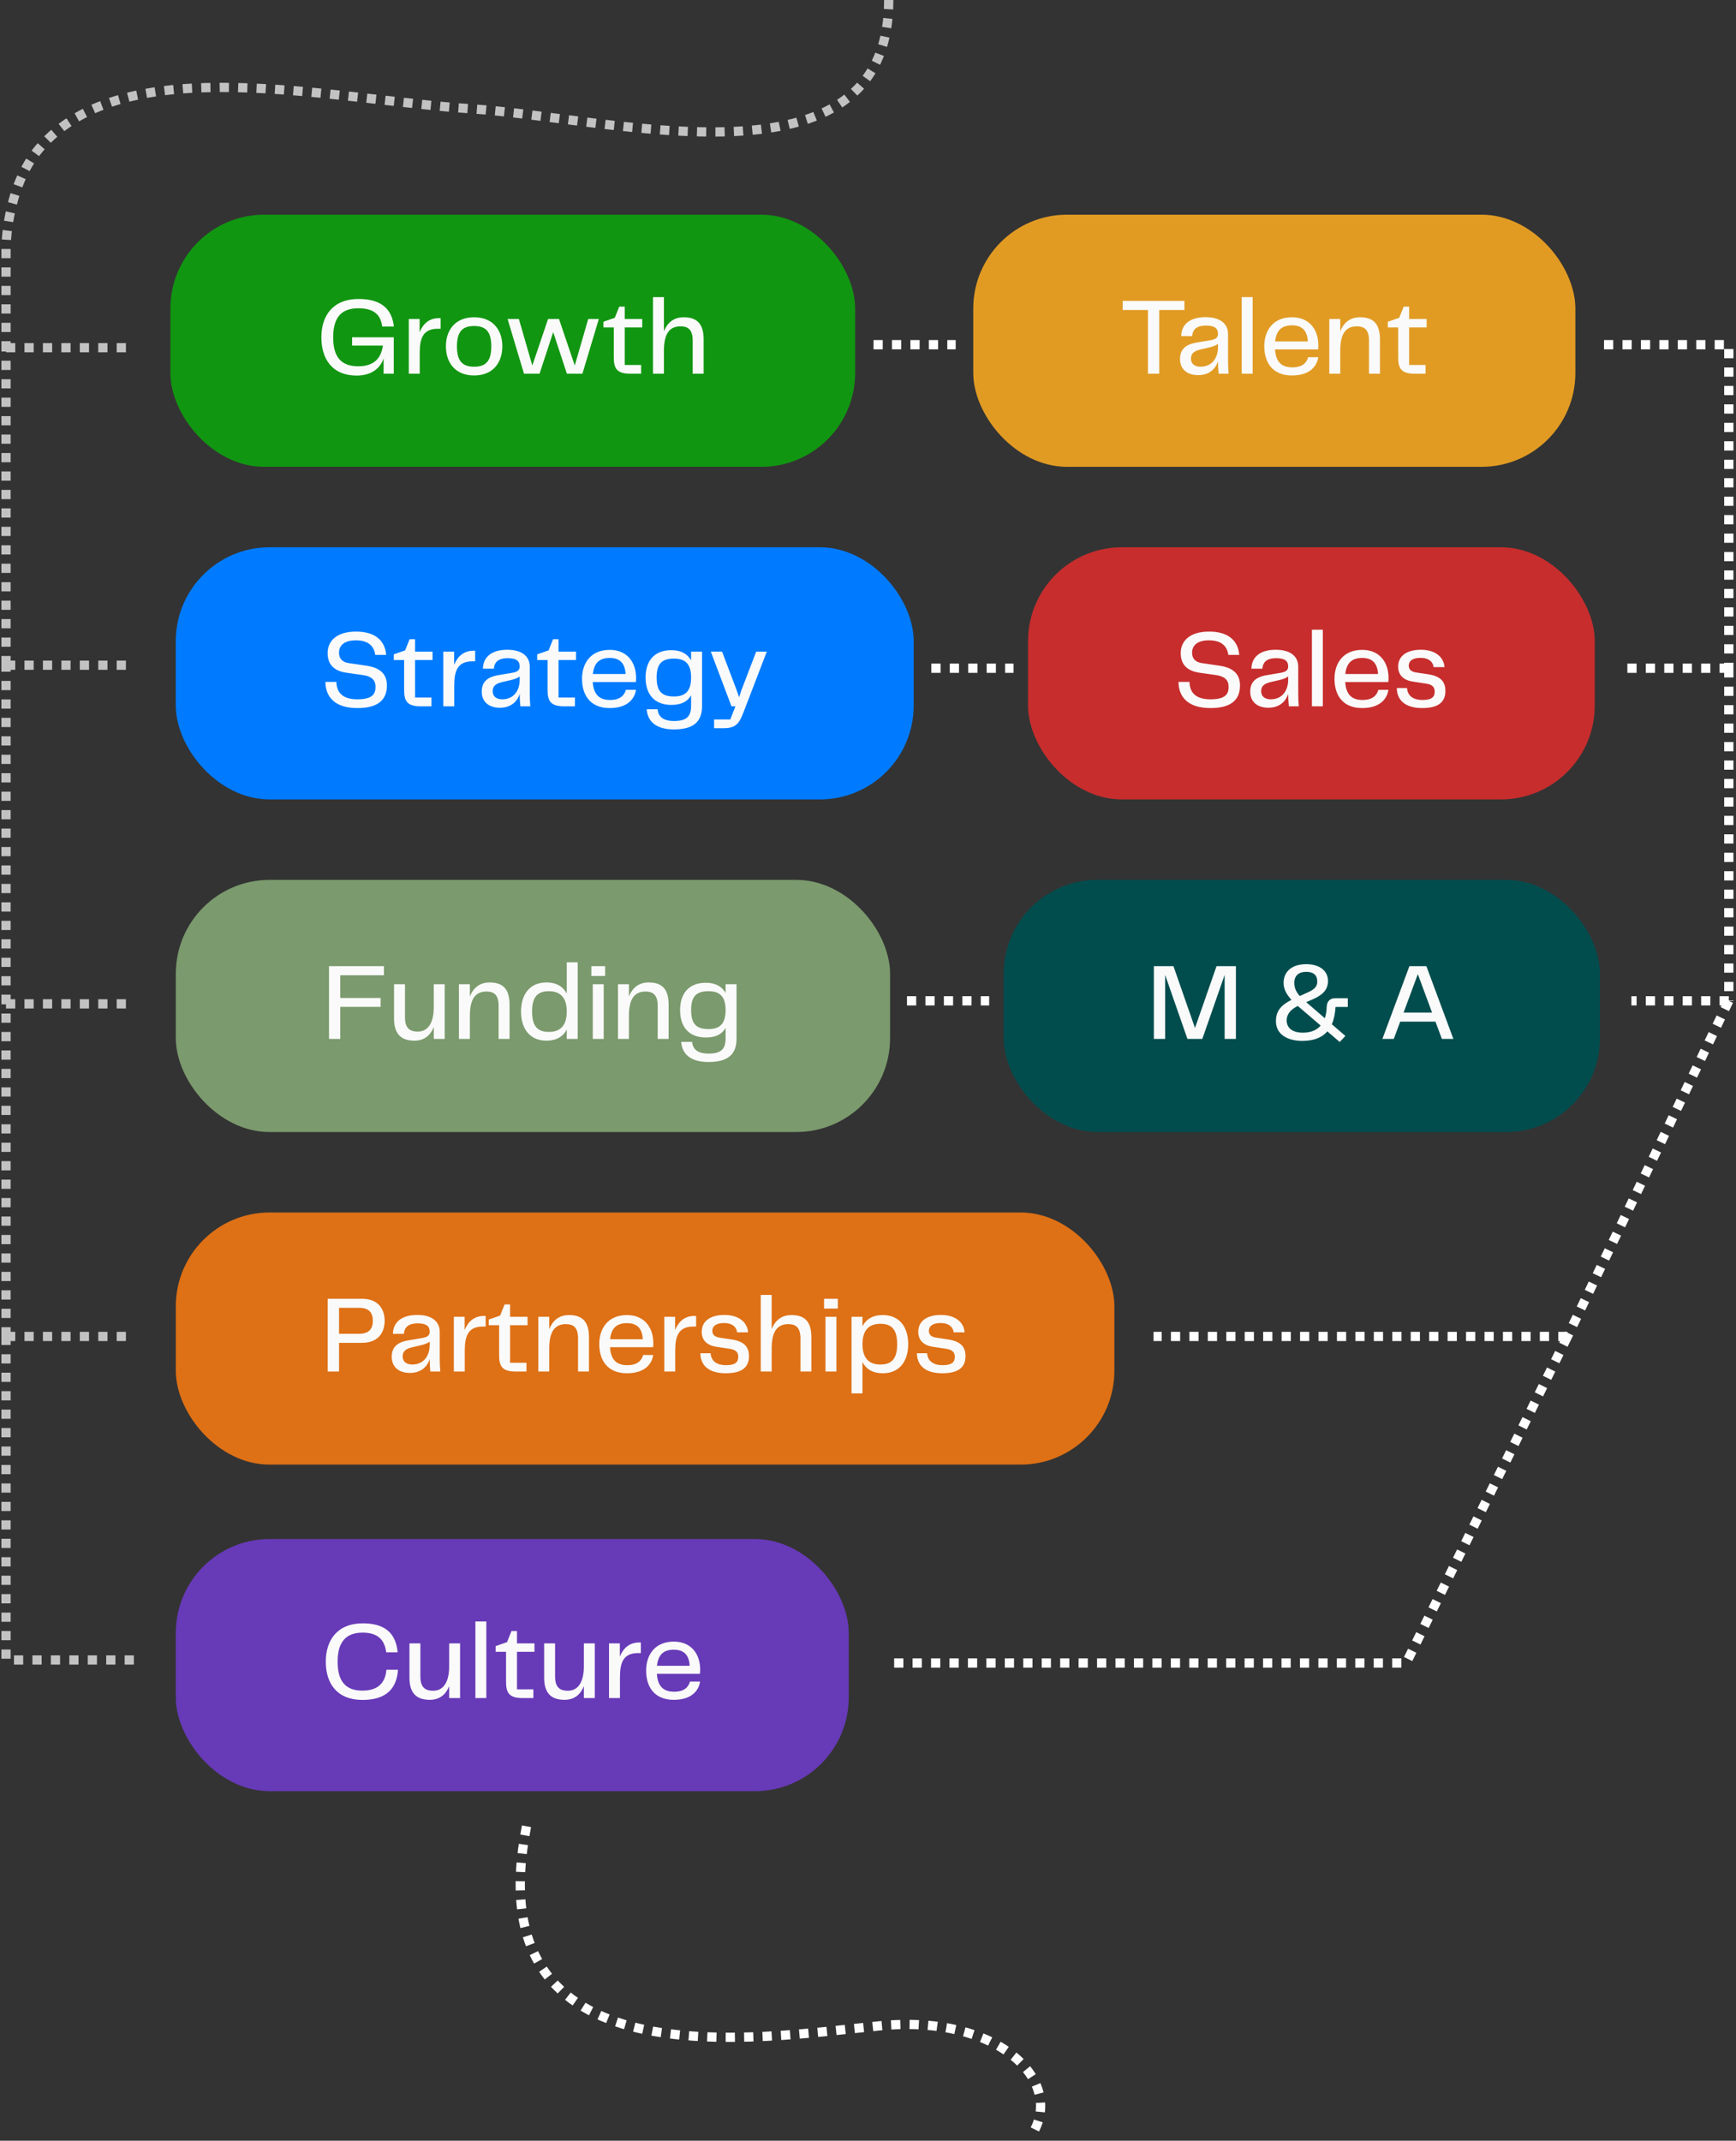 <svg width="288" height="355" viewBox="0 0 288 355" fill="none" xmlns="http://www.w3.org/2000/svg">
<rect x="0" y="0" width="288" height="355" fill="#333333" stroke="none"/>
<rect x="29.165" y="90.756" width="122.412" height="41.814" rx="15.559" fill="#007BFF"/>
<path d="M53.99 113.084C53.99 115.352 55.333 117.421 59.289 117.421C62.737 117.421 64.189 116.042 64.189 113.665C64.189 111.669 62.918 110.707 60.813 110.398L57.855 109.963C56.73 109.799 56.24 109.146 56.24 108.257C56.24 107.041 57.093 106.188 59.053 106.188C61.103 106.188 62.065 107.15 62.247 108.602H64.061C63.898 106.442 62.465 104.736 59.071 104.736C55.841 104.736 54.353 106.297 54.353 108.311C54.353 110.199 55.423 111.269 57.474 111.56L60.269 111.959C61.63 112.159 62.301 112.776 62.301 113.901C62.301 115.135 61.721 115.969 59.289 115.969C56.911 115.969 55.859 114.917 55.804 113.084H53.99ZM71.579 117.131V115.679H68.857V109.455H71.761V108.057H68.857V106.007H67.95L67.206 107.858L65.319 108.511V109.455H67.043V114.463C67.043 116.278 67.587 117.131 69.783 117.131H71.579ZM78.555 107.912C76.868 107.912 75.888 108.91 75.343 110.253V108.057H73.546V117.131H75.361V113.665C75.361 111.197 75.942 109.672 78.374 109.672H78.827V107.912H78.555ZM82.933 117.367C84.856 117.367 85.854 116.224 86.217 115.08C86.217 115.806 86.254 116.423 86.326 117.131H87.978C87.905 116.278 87.887 115.734 87.887 115.062V110.562C87.887 108.892 86.653 107.749 84.148 107.749C81.572 107.749 80.138 108.965 80.12 110.888H81.934C82.025 109.745 82.733 109.146 84.221 109.146C85.782 109.146 86.217 109.709 86.217 110.525C86.217 111.16 85.818 111.433 84.947 111.578L82.678 111.959C80.646 112.304 79.92 113.247 79.92 114.699C79.92 116.369 81.082 117.367 82.933 117.367ZM83.314 115.969C82.37 115.969 81.735 115.498 81.735 114.627C81.735 113.792 82.225 113.356 83.35 113.102L84.602 112.812C85.147 112.685 85.727 112.54 86.217 112.177V112.721C86.217 114.536 85.219 115.969 83.314 115.969ZM95.38 117.131V115.679H92.658V109.455H95.562V108.057H92.658V106.007H91.751L91.007 107.858L89.119 108.511V109.455H90.843V114.463C90.843 116.278 91.388 117.131 93.584 117.131H95.38ZM101.203 116.078C99.642 116.078 98.481 115.389 98.336 113.102H105.486C105.522 112.866 105.522 112.649 105.522 112.413C105.522 109.818 104.034 107.767 101.149 107.767C98.045 107.767 96.557 109.926 96.557 112.576C96.557 115.262 97.918 117.421 101.149 117.421C104.342 117.421 105.341 115.643 105.504 114.391H103.834C103.58 115.334 102.854 116.078 101.203 116.078ZM101.167 109.11C102.782 109.11 103.689 109.945 103.78 111.777H98.354C98.572 109.763 99.606 109.11 101.167 109.11ZM114.651 109.509C114.052 108.438 112.981 107.821 111.384 107.821C108.462 107.821 107.101 109.69 107.101 112.358C107.101 115.026 108.462 116.895 111.384 116.895C112.981 116.895 114.052 116.369 114.651 115.298V117.04C114.651 118.909 113.798 119.563 111.82 119.563C110.005 119.563 109.207 118.837 109.098 117.621H107.283C107.446 119.799 109.043 120.96 111.802 120.96C115.195 120.96 116.465 119.563 116.465 117.095V108.057H114.651V109.509ZM111.82 115.498C109.805 115.498 108.934 114.663 108.934 112.358C108.934 110.053 109.805 109.219 111.82 109.219C113.725 109.219 114.651 110.126 114.651 112.358C114.651 114.59 113.725 115.498 111.82 115.498ZM122.967 114.536L122.622 115.625L122.241 114.536L119.791 108.057H117.922L121.351 117.131H122.005L121.152 119.309H118.466V120.76H120.027C122.222 120.76 122.676 119.853 123.42 117.929L127.213 108.057H125.453L122.967 114.536Z" fill="#FAFAFA"/>
<rect x="28.268" y="35.601" width="113.598" height="41.814" rx="15.559" fill="#119611"/>
<path d="M59.176 62.284C61.517 62.284 63.078 61.158 63.641 59.416V61.975H65.328V55.932H58.414V57.311H63.514C63.278 59.144 62.28 60.741 59.449 60.741C56.436 60.741 55.275 59.035 55.275 55.932C55.275 52.792 56.509 51.123 59.431 51.123C61.989 51.123 63.151 52.139 63.405 54.154H65.347C65.02 51.214 63.223 49.58 59.503 49.58C55.22 49.58 53.315 52.357 53.315 55.932C53.315 59.525 55.111 62.284 59.176 62.284ZM72.827 52.756C71.139 52.756 70.159 53.754 69.615 55.097V52.901H67.818V61.975H69.633V58.509C69.633 56.041 70.213 54.517 72.645 54.517H73.099V52.756H72.827ZM78.657 62.266C81.815 62.266 83.339 60.088 83.339 57.42C83.339 54.789 81.815 52.611 78.657 52.611C75.499 52.611 73.975 54.771 73.975 57.42C73.975 60.106 75.499 62.266 78.657 62.266ZM75.808 57.438C75.808 55.025 76.697 54.063 78.657 54.063C80.617 54.063 81.506 55.025 81.506 57.438C81.506 59.852 80.617 60.814 78.657 60.814C76.697 60.814 75.808 59.852 75.808 57.438ZM95.352 60.614L92.739 52.901H90.924L88.311 60.614L86.079 52.901H84.209L86.931 61.975H89.508L91.777 55.079L94.045 61.975H96.622L99.344 52.901H97.584L95.352 60.614ZM106.363 61.975V60.523H103.641V54.299H106.545V52.901H103.641V50.851H102.734L101.99 52.702L100.103 53.355V54.299H101.827V59.307C101.827 61.122 102.371 61.975 104.567 61.975H106.363ZM113.43 52.611C111.688 52.611 110.69 53.591 110.145 54.934V49.272H108.331V61.975H110.145V58.146C110.145 55.261 111.125 54.117 112.904 54.117C114.047 54.117 114.918 54.571 114.918 56.476V61.975H116.733V56.313C116.733 53.936 115.844 52.611 113.43 52.611Z" fill="#FAFAFA"/>
<rect x="161.464" y="35.601" width="99.888" height="41.814" rx="15.559" fill="#E19B23"/>
<path d="M186.258 49.907V51.413H190.45V61.975H192.319V51.413H196.493V49.907H186.258ZM198.778 62.211C200.701 62.211 201.699 61.068 202.062 59.924C202.062 60.65 202.099 61.267 202.171 61.975H203.823C203.75 61.122 203.732 60.578 203.732 59.906V55.406C203.732 53.736 202.498 52.593 199.994 52.593C197.417 52.593 195.983 53.809 195.965 55.732H197.78C197.87 54.589 198.578 53.99 200.066 53.99C201.627 53.99 202.062 54.553 202.062 55.369C202.062 56.005 201.663 56.277 200.792 56.422L198.524 56.803C196.491 57.148 195.765 58.092 195.765 59.543C195.765 61.213 196.927 62.211 198.778 62.211ZM199.159 60.814C198.215 60.814 197.58 60.342 197.58 59.471C197.58 58.636 198.07 58.2 199.195 57.946L200.447 57.656C200.992 57.529 201.572 57.384 202.062 57.021V57.565C202.062 59.38 201.064 60.814 199.159 60.814ZM207.812 61.975V49.272H205.997V61.975H207.812ZM214.39 60.922C212.829 60.922 211.668 60.233 211.523 57.946H218.673C218.709 57.711 218.709 57.493 218.709 57.257C218.709 54.662 217.221 52.611 214.335 52.611C211.232 52.611 209.744 54.771 209.744 57.42C209.744 60.106 211.105 62.266 214.335 62.266C217.529 62.266 218.527 60.487 218.691 59.235H217.021C216.767 60.178 216.041 60.922 214.39 60.922ZM214.354 53.954C215.969 53.954 216.876 54.789 216.967 56.622H211.541C211.758 54.607 212.793 53.954 214.354 53.954ZM225.629 52.611C223.887 52.611 222.888 53.591 222.344 54.934V52.901H220.529V61.975H222.344V58.146C222.344 55.261 223.324 54.117 225.102 54.117C226.246 54.117 227.117 54.571 227.117 56.476V61.975H228.932V56.313C228.932 53.936 228.042 52.611 225.629 52.611ZM236.497 61.975V60.523H233.775V54.299H236.679V52.901H233.775V50.851H232.868L232.124 52.702L230.236 53.355V54.299H231.96V59.307C231.96 61.122 232.505 61.975 234.7 61.975H236.497Z" fill="#FAFAFA"/>
<rect x="29.165" y="145.912" width="118.495" height="41.814" rx="15.559" fill="#7B9A6D"/>
<path d="M63.692 160.219H54.582V172.287H56.451V166.97H63.147V165.5H56.451V161.725H63.692V160.219ZM71.96 167.042C71.96 169.746 70.925 171.071 69.31 171.071C68.094 171.071 67.187 170.617 67.187 168.712V163.213H65.372V168.875C65.372 171.252 66.334 172.577 68.748 172.577C70.454 172.577 71.434 171.633 71.96 170.309V172.287H73.775V163.213H71.96V167.042ZM81.233 162.923C79.491 162.923 78.493 163.903 77.949 165.246V163.213H76.134V172.287H77.949V168.458C77.949 165.572 78.929 164.429 80.707 164.429C81.85 164.429 82.721 164.883 82.721 166.788V172.287H84.536V166.625C84.536 164.247 83.647 162.923 81.233 162.923ZM94.024 164.774C93.407 163.594 92.3 162.923 90.666 162.923C87.745 162.923 86.438 165.082 86.438 167.75C86.438 170.418 87.745 172.577 90.666 172.577C92.3 172.577 93.407 171.906 94.024 170.726V172.287H95.838V159.584H94.024V164.774ZM91.047 171.125C89.033 171.125 88.271 170 88.271 167.75C88.271 165.5 89.033 164.374 91.047 164.374C92.953 164.374 94.024 165.427 94.024 167.75C94.024 170.073 92.953 171.125 91.047 171.125ZM100.39 161.852V160.219H98.104V161.852H100.39ZM100.154 172.287V163.213H98.34V172.287H100.154ZM107.622 162.923C105.879 162.923 104.881 163.903 104.337 165.246V163.213H102.522V172.287H104.337V168.458C104.337 165.572 105.317 164.429 107.095 164.429C108.239 164.429 109.11 164.883 109.11 166.788V172.287H110.924V166.625C110.924 164.247 110.035 162.923 107.622 162.923ZM120.375 164.665C119.776 163.594 118.705 162.977 117.108 162.977C114.187 162.977 112.826 164.846 112.826 167.514C112.826 170.182 114.187 172.051 117.108 172.051C118.705 172.051 119.776 171.525 120.375 170.454V172.196C120.375 174.065 119.522 174.718 117.544 174.718C115.729 174.718 114.931 173.993 114.822 172.777H113.007C113.17 174.954 114.767 176.116 117.526 176.116C120.919 176.116 122.19 174.718 122.19 172.25V163.213H120.375V164.665ZM117.544 170.653C115.53 170.653 114.659 169.819 114.659 167.514C114.659 165.209 115.53 164.374 117.544 164.374C119.449 164.374 120.375 165.282 120.375 167.514C120.375 169.746 119.449 170.653 117.544 170.653Z" fill="#FAFAFA"/>
<rect x="29.165" y="201.068" width="155.708" height="41.814" rx="15.559" fill="#DE7015"/>
<path d="M60.057 215.375H54.359V227.443H56.246V222.688H60.057C62.743 222.688 63.813 220.982 63.813 219.022C63.813 217.099 62.743 215.375 60.057 215.375ZM56.246 221.182V216.881H59.603C61.309 216.881 61.853 217.788 61.853 219.022C61.853 220.256 61.309 221.182 59.603 221.182H56.246ZM68 227.678C69.924 227.678 70.922 226.535 71.285 225.392C71.285 226.118 71.321 226.735 71.394 227.443H73.045C72.972 226.59 72.954 226.045 72.954 225.374V220.873C72.954 219.204 71.72 218.06 69.216 218.06C66.639 218.06 65.205 219.276 65.187 221.2H67.002C67.093 220.057 67.8 219.458 69.289 219.458C70.849 219.458 71.285 220.02 71.285 220.837C71.285 221.472 70.886 221.744 70.014 221.889L67.746 222.271C65.713 222.615 64.988 223.559 64.988 225.011C64.988 226.68 66.149 227.678 68 227.678ZM68.381 226.281C67.438 226.281 66.802 225.809 66.802 224.938C66.802 224.103 67.292 223.668 68.418 223.414L69.67 223.123C70.214 222.996 70.795 222.851 71.285 222.488V223.033C71.285 224.847 70.287 226.281 68.381 226.281ZM80.299 218.224C78.612 218.224 77.632 219.222 77.087 220.565V218.369H75.29V227.443H77.105V223.976C77.105 221.508 77.686 219.984 80.118 219.984H80.571V218.224H80.299ZM87.342 227.443V225.991H84.62V219.766H87.523V218.369H84.62V216.318H83.712L82.968 218.169L81.081 218.823V219.766H82.805V224.775C82.805 226.59 83.349 227.443 85.545 227.443H87.342ZM94.408 218.078C92.666 218.078 91.668 219.058 91.123 220.401V218.369H89.309V227.443H91.123V223.613C91.123 220.728 92.103 219.585 93.882 219.585C95.025 219.585 95.896 220.038 95.896 221.944V227.443H97.711V221.781C97.711 219.403 96.822 218.078 94.408 218.078ZM104.064 226.39C102.503 226.39 101.341 225.7 101.196 223.414H108.346C108.383 223.178 108.383 222.96 108.383 222.724C108.383 220.129 106.895 218.078 104.009 218.078C100.906 218.078 99.418 220.238 99.418 222.888C99.418 225.573 100.779 227.733 104.009 227.733C107.203 227.733 108.201 225.954 108.364 224.702H106.695C106.441 225.646 105.715 226.39 104.064 226.39ZM104.027 219.421C105.642 219.421 106.55 220.256 106.64 222.089H101.214C101.432 220.075 102.467 219.421 104.027 219.421ZM115.212 218.224C113.524 218.224 112.544 219.222 112 220.565V218.369H110.203V227.443H112.018V223.976C112.018 221.508 112.598 219.984 115.03 219.984H115.484V218.224H115.212ZM116.195 224.412C116.195 226.263 117.411 227.733 120.406 227.733C123.037 227.733 124.253 226.771 124.253 224.902C124.253 223.505 123.636 222.47 121.386 222.125L119.426 221.835C118.446 221.69 118.174 221.236 118.174 220.692C118.174 219.966 118.736 219.403 120.133 219.403C121.531 219.403 122.202 220.111 122.293 220.946H124.108C123.981 219.24 122.529 218.06 120.188 218.06C117.811 218.06 116.413 219.113 116.413 220.855C116.413 222.234 117.266 223.105 118.845 223.341L121.095 223.686C122.057 223.831 122.474 224.249 122.474 224.993C122.474 225.827 122.075 226.39 120.46 226.39C118.7 226.39 117.956 225.519 117.883 224.412H116.195ZM131.305 218.078C129.563 218.078 128.565 219.058 128.021 220.401V214.739H126.206V227.443H128.021V223.613C128.021 220.728 129.001 219.585 130.779 219.585C131.922 219.585 132.794 220.038 132.794 221.944V227.443H134.608V221.781C134.608 219.403 133.719 218.078 131.305 218.078ZM138.996 217.008V215.375H136.71V217.008H138.996ZM138.76 227.443V218.369H136.946V227.443H138.76ZM146.441 218.078C144.808 218.078 143.701 218.75 143.084 219.93V218.369H141.269V231.072H143.084V225.882C143.701 227.061 144.808 227.733 146.441 227.733C149.363 227.733 150.669 225.573 150.669 222.906C150.669 220.238 149.363 218.078 146.441 218.078ZM146.06 226.281C144.154 226.281 143.084 225.229 143.084 222.906C143.084 220.583 144.154 219.53 146.06 219.53C148.074 219.53 148.836 220.655 148.836 222.906C148.836 225.156 148.074 226.281 146.06 226.281ZM152.118 224.412C152.118 226.263 153.334 227.733 156.328 227.733C158.96 227.733 160.176 226.771 160.176 224.902C160.176 223.505 159.559 222.47 157.308 222.125L155.348 221.835C154.368 221.69 154.096 221.236 154.096 220.692C154.096 219.966 154.659 219.403 156.056 219.403C157.453 219.403 158.125 220.111 158.216 220.946H160.03C159.903 219.24 158.452 218.06 156.11 218.06C153.733 218.06 152.336 219.113 152.336 220.855C152.336 222.234 153.189 223.105 154.768 223.341L157.018 223.686C157.98 223.831 158.397 224.249 158.397 224.993C158.397 225.827 157.998 226.39 156.383 226.39C154.622 226.39 153.878 225.519 153.806 224.412H152.118Z" fill="#FAFAFA"/>
<rect x="29.165" y="255.221" width="111.64" height="41.814" rx="15.559" fill="#673AB7"/>
<path d="M60.145 281.904C64.138 281.904 65.825 279.962 66.025 276.895H64.101C63.938 279.055 62.722 280.361 60.109 280.361C57.242 280.361 56.008 278.692 56.008 275.552C56.008 272.413 57.296 270.743 60.163 270.743C62.668 270.743 63.829 271.941 64.065 274.01H65.971C65.698 271.016 64.047 269.201 60.2 269.201C55.935 269.201 54.048 272.014 54.048 275.552C54.048 279.146 55.88 281.904 60.145 281.904ZM74.514 276.351C74.514 279.055 73.479 280.38 71.864 280.38C70.648 280.38 69.741 279.926 69.741 278.02V272.522H67.926V278.184C67.926 280.561 68.888 281.886 71.302 281.886C73.007 281.886 73.987 280.942 74.514 279.617V281.596H76.328V272.522H74.514V276.351ZM80.68 281.596V268.892H78.865V281.596H80.68ZM88.488 281.596V280.144H85.766V273.919H88.67V272.522H85.766V270.471H84.859L84.115 272.322L82.227 272.976V273.919H83.951V278.928C83.951 280.743 84.496 281.596 86.692 281.596H88.488ZM96.861 276.351C96.861 279.055 95.827 280.38 94.212 280.38C92.996 280.38 92.088 279.926 92.088 278.02V272.522H90.274V278.184C90.274 280.561 91.236 281.886 93.649 281.886C95.355 281.886 96.335 280.942 96.861 279.617V281.596H98.676V272.522H96.861V276.351ZM106.044 272.377C104.356 272.377 103.376 273.375 102.832 274.718V272.522H101.035V281.596H102.85V278.129C102.85 275.661 103.431 274.137 105.862 274.137H106.316V272.377H106.044ZM111.838 280.543C110.277 280.543 109.116 279.853 108.971 277.567H116.121C116.157 277.331 116.157 277.113 116.157 276.877C116.157 274.282 114.669 272.231 111.784 272.231C108.68 272.231 107.192 274.391 107.192 277.041C107.192 279.726 108.553 281.886 111.784 281.886C114.977 281.886 115.976 280.107 116.139 278.855H114.469C114.215 279.799 113.489 280.543 111.838 280.543ZM111.802 273.574C113.417 273.574 114.324 274.409 114.415 276.242H108.989C109.207 274.228 110.241 273.574 111.802 273.574Z" fill="#FAFAFA"/>
<rect x="166.514" y="145.912" width="98.909" height="41.814" rx="15.559" fill="#014D4E"/>
<path d="M205.035 160.219H201.823L198.248 170.472L194.673 160.219H191.424V172.287H193.293V161.67L196.995 172.287H199.463L203.166 161.67V172.287H205.035V160.219ZM223.599 165.536H221.512C220.768 165.536 220.133 165.935 220.097 166.988C220.078 167.695 219.97 168.312 219.788 168.857L216.848 166.316C216.794 166.28 216.758 166.225 216.703 166.189L217.865 165.681C219.443 164.973 220.314 164.12 220.314 162.669C220.314 160.981 218.899 159.892 216.703 159.892C214.435 159.892 212.947 161.017 212.947 163.013C212.947 164.084 213.491 164.973 214.253 165.808C212.565 166.661 211.676 167.623 211.676 169.329C211.676 171.615 213.691 172.613 216.05 172.613C217.992 172.613 219.334 172.051 220.206 171.035L222.256 172.795L223.2 171.797L220.95 169.855C221.294 169.056 221.494 168.077 221.567 166.988H223.599V165.536ZM216.703 161.162C217.865 161.162 218.536 161.67 218.536 162.796C218.536 163.649 217.973 164.102 217.03 164.538L215.632 165.173C215.052 164.52 214.725 163.884 214.725 162.977C214.725 161.761 215.487 161.162 216.703 161.162ZM216.141 171.252C214.362 171.252 213.455 170.436 213.455 169.202C213.455 168.185 214.144 167.369 215.306 166.824L215.814 167.26L219.099 170.073C218.427 170.853 217.429 171.252 216.141 171.252ZM241.114 172.287L236.632 160.219H233.819L229.337 172.287H231.224L232.295 169.419H238.138L239.209 172.287H241.114ZM235.216 161.543L237.576 167.913H232.857L235.216 161.543Z" fill="#FAFAFA"/>
<rect x="170.553" y="90.756" width="94.013" height="41.814" rx="15.559" fill="#C72D2D"/>
<path d="M195.516 113.084C195.516 115.352 196.859 117.421 200.815 117.421C204.263 117.421 205.715 116.042 205.715 113.665C205.715 111.669 204.444 110.707 202.339 110.398L199.381 109.963C198.256 109.799 197.766 109.146 197.766 108.257C197.766 107.041 198.619 106.188 200.579 106.188C202.63 106.188 203.591 107.15 203.773 108.602H205.588C205.424 106.442 203.991 104.736 200.597 104.736C197.367 104.736 195.879 106.297 195.879 108.311C195.879 110.199 196.949 111.269 199 111.56L201.795 111.959C203.156 112.159 203.827 112.776 203.827 113.901C203.827 115.135 203.247 115.969 200.815 115.969C198.437 115.969 197.385 114.917 197.33 113.084H195.516ZM210.423 117.367C212.346 117.367 213.344 116.224 213.707 115.08C213.707 115.806 213.744 116.423 213.816 117.131H215.468C215.395 116.278 215.377 115.734 215.377 115.062V110.562C215.377 108.892 214.143 107.749 211.639 107.749C209.062 107.749 207.628 108.965 207.61 110.888H209.425C209.515 109.745 210.223 109.146 211.711 109.146C213.272 109.146 213.707 109.709 213.707 110.525C213.707 111.16 213.308 111.433 212.437 111.578L210.169 111.959C208.136 112.304 207.41 113.247 207.41 114.699C207.41 116.369 208.572 117.367 210.423 117.367ZM210.804 115.969C209.86 115.969 209.225 115.498 209.225 114.627C209.225 113.792 209.715 113.356 210.84 113.102L212.092 112.812C212.637 112.685 213.217 112.54 213.707 112.177V112.721C213.707 114.536 212.709 115.969 210.804 115.969ZM219.457 117.131V104.428H217.642V117.131H219.457ZM226.035 116.078C224.474 116.078 223.313 115.389 223.168 113.102H230.318C230.354 112.866 230.354 112.649 230.354 112.413C230.354 109.818 228.866 107.767 225.98 107.767C222.877 107.767 221.389 109.926 221.389 112.576C221.389 115.262 222.75 117.421 225.98 117.421C229.174 117.421 230.172 115.643 230.336 114.391H228.666C228.412 115.334 227.686 116.078 226.035 116.078ZM225.999 109.11C227.614 109.11 228.521 109.945 228.612 111.777H223.186C223.403 109.763 224.438 109.11 225.999 109.11ZM231.734 114.1C231.734 115.951 232.95 117.421 235.944 117.421C238.575 117.421 239.791 116.459 239.791 114.59C239.791 113.193 239.174 112.159 236.924 111.814L234.964 111.523C233.984 111.378 233.712 110.925 233.712 110.38C233.712 109.654 234.274 109.092 235.672 109.092C237.069 109.092 237.74 109.799 237.831 110.634H239.646C239.519 108.928 238.067 107.749 235.726 107.749C233.349 107.749 231.951 108.801 231.951 110.543C231.951 111.923 232.804 112.794 234.383 113.03L236.633 113.374C237.595 113.52 238.013 113.937 238.013 114.681C238.013 115.516 237.613 116.078 235.998 116.078C234.238 116.078 233.494 115.207 233.421 114.1H231.734Z" fill="#FAFAFA"/>
<path d="M147.438 0C147.438 32.592 101.487 19.555 78.259 18.051C55.031 16.547 20.716 7.951 6.555 24.569C1 31.088 1 41.116 1 41.116V57.663M22.208 275.278H1V221.626M1 221.626H22.208M1 221.626V166.47M1 166.47H22.208M1 166.47V110.312M1 110.312H22.208M1 110.312V57.663M1 57.663H22.208" stroke="#C2C2C2" stroke-width="1.534" stroke-dasharray="1.53 1.53"/>
<path d="M144.914 57.161H158.547" stroke="white" stroke-width="1.534" stroke-dasharray="1.53 1.53"/>
<path d="M154.508 110.813H168.142" stroke="white" stroke-width="1.534" stroke-dasharray="1.53 1.53"/>
<path d="M150.468 165.969H164.102" stroke="white" stroke-width="1.534" stroke-dasharray="1.53 1.53"/>
<path d="M266.104 57.161H286.807V110.813M286.807 110.813H269.134M286.807 110.813V165.969M286.807 165.969H270.649M286.807 165.969L260.045 221.626M260.045 221.626H191.37M260.045 221.626L233.282 275.779H147.438" stroke="white" stroke-width="1.534" stroke-dasharray="1.53 1.53"/>
<path d="M87.348 302.856C78.764 345.977 125.725 337.955 145.924 335.949C166.122 333.943 176.726 345.476 171.171 354" stroke="white" stroke-width="1.534" stroke-dasharray="1.53 1.53"/>
</svg>
